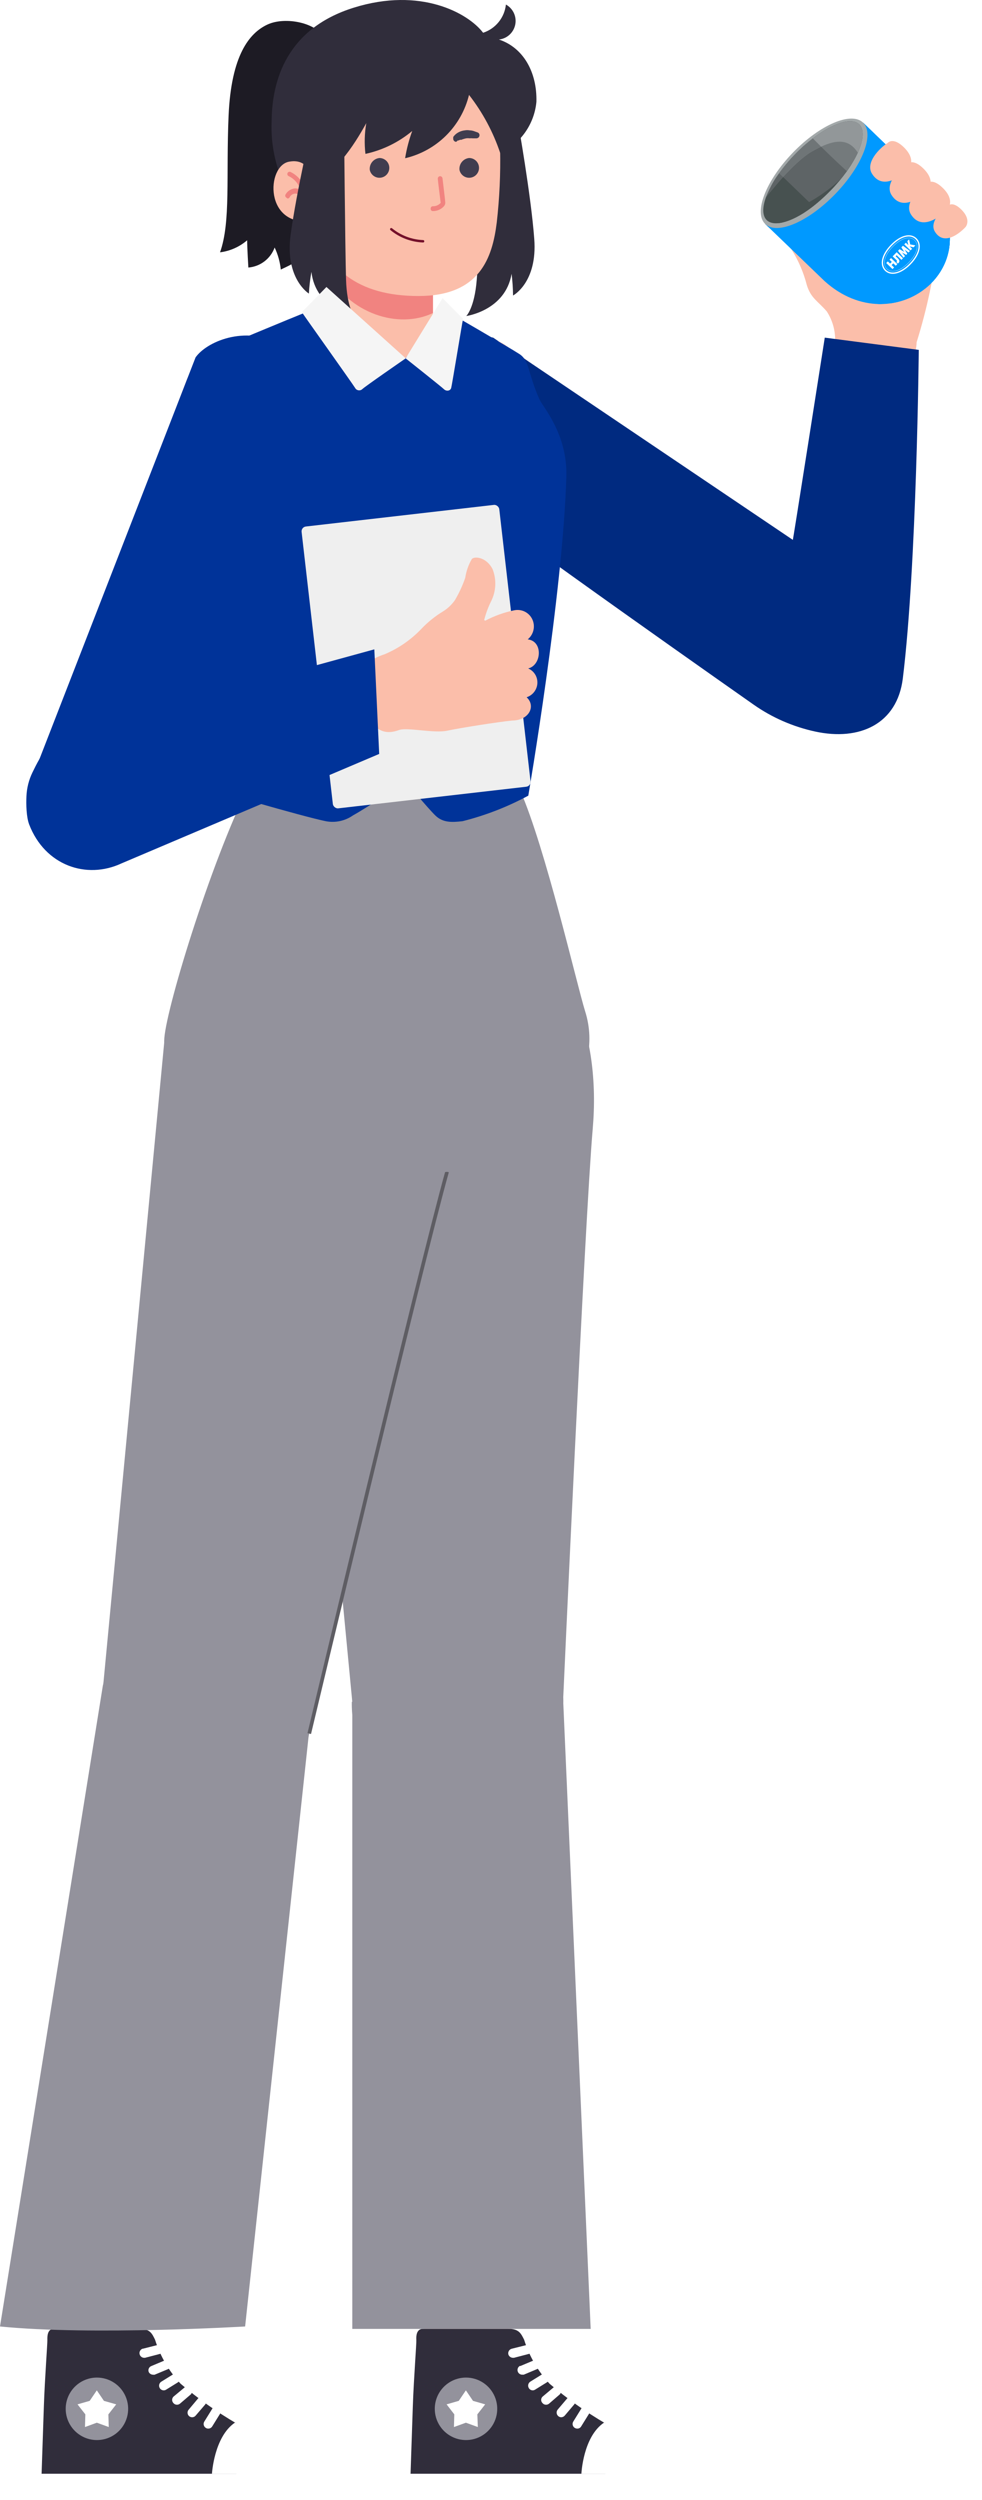 <svg width="202" height="514" viewBox="0 0 202 514" fill="none" xmlns="http://www.w3.org/2000/svg">
<path d="M171.787 70.356C171.889 68.121 171.291 65.91 170.075 64.031C168.204 61.862 166.802 61.328 165.958 58.59C165.309 56.049 164.271 53.623 162.883 51.398C161.89 50.033 160.402 48.917 160.402 47.876C160.402 46.834 162.387 44.825 165.214 45.395C166.425 45.773 167.538 46.413 168.473 47.271C169.407 48.128 170.141 49.182 170.621 50.356C170.892 49.641 171.051 48.888 171.092 48.124L171.712 30.92C171.722 30.526 171.81 30.137 171.972 29.778C172.134 29.418 172.366 29.095 172.655 28.827C172.944 28.559 173.284 28.351 173.655 28.216C174.025 28.082 174.419 28.023 174.813 28.043C175.44 28.069 176.042 28.292 176.536 28.679C176.787 28.875 180.982 33.963 185.077 39.006C189.051 43.901 192.931 48.754 193.018 49.05C192.222 56.28 190.726 63.415 188.553 70.356C188.527 71.515 188.259 72.655 187.765 73.704C187.272 74.753 186.564 75.687 185.688 76.446C184.812 77.206 183.787 77.773 182.679 78.112C181.57 78.452 180.403 78.555 179.252 78.417C178.211 78.451 177.174 78.262 176.212 77.861C175.251 77.46 174.386 76.856 173.678 76.092C172.97 75.327 172.435 74.419 172.108 73.43C171.782 72.44 171.672 71.392 171.787 70.356Z" fill="#FBBEAA"/>
<path d="M177.529 25.204L190.517 37.747C193.647 41.256 195.127 44.811 195.36 48.097C195.355 48.103 195.358 48.106 195.355 48.109C195.688 52.705 193.589 56.765 190.22 59.384C190.156 59.443 190.08 59.501 190.009 59.553C189.988 59.568 189.971 59.586 189.957 59.601C188.108 60.972 185.896 61.92 183.514 62.313C182.727 62.446 181.914 62.515 181.088 62.508C181.018 62.51 180.975 62.514 180.965 62.51C180.946 62.509 180.918 62.51 180.877 62.511C177.169 62.46 173.218 61.04 169.622 57.797L157.401 46.047L177.529 25.204Z" fill="#0099FF"/>
<path d="M195.359 48.112C195.879 55.313 190.439 61.183 183.515 62.312C182.304 62.41 181.411 62.487 181.088 62.508C181.019 62.51 180.975 62.514 180.965 62.51C180.946 62.508 180.918 62.51 180.877 62.511C180.17 62.464 174.725 61.957 167.392 54.589C161.749 48.922 159.375 46.857 159.375 46.857L166.684 43.882C166.684 43.882 178.081 56.143 184.849 57.138C191.622 58.142 194.99 52.426 195.359 48.112Z" fill="#0099FF"/>
<path d="M177.531 25.205L190.519 37.748C192.178 39.613 193.374 41.479 194.161 43.322C194.164 43.325 194.164 43.325 194.171 43.332C194.865 44.959 195.25 46.557 195.362 48.098L195.359 48.129C195.36 48.148 195.357 48.173 195.357 48.214C195.658 52.773 193.564 56.78 190.224 59.389C190.674 58.986 191.245 58.185 191.739 57.132C191.778 57.049 191.817 56.967 191.854 56.887C191.89 56.808 191.92 56.728 191.956 56.649C192.002 56.538 192.048 56.422 192.087 56.305C192.138 56.182 192.185 56.05 192.224 55.933C192.26 55.812 192.301 55.686 192.337 55.566L192.339 55.557C192.388 55.415 192.419 55.279 192.452 55.161C192.499 54.966 192.549 54.762 192.588 54.554C192.597 54.517 192.599 54.501 192.599 54.501C193.046 52.228 192.812 49.527 190.862 47.099C188.107 43.676 182.705 38.712 179.416 35.793C177.787 34.341 176.671 33.395 176.671 33.395C176.671 33.395 177.19 31.334 177.595 29.926C177.806 29.207 177.982 28.649 178.044 28.64C178.229 28.602 177.569 25.409 177.525 25.211L177.531 25.205Z" fill="#0099FF"/>
<path d="M177.529 25.205L190.517 37.747C192.177 39.613 193.372 41.478 194.159 43.322C192.826 41.008 189.913 36.78 185.05 34.731C182.898 33.828 181.168 34.45 179.421 35.793C177.21 37.498 174.966 40.357 171.785 42.775C166.082 47.107 158.284 46.895 158.02 46.639L157.693 46.324L159.125 46.601L163.803 45.348L167.033 43.137C167.033 43.137 173.909 36.018 174.138 35.78C174.367 35.543 177.606 29.927 177.606 29.927L177.536 25.212L177.529 25.205Z" fill="#0099FF"/>
<path d="M166.88 44.074L167.863 45.109C167.863 45.109 171.381 43.498 173.876 41.053C176.046 38.925 179.417 35.802 179.417 35.802L176.673 33.404L172.072 38.628L166.88 44.074Z" fill="#0099FF"/>
<path d="M159.378 46.861L159.714 47.175C159.159 47.109 158.56 46.971 158.021 46.645L157.405 46.051L159.378 46.861Z" fill="#0099FF"/>
<path d="M159.378 46.861L159.715 47.175C159.715 47.175 160.886 47.388 164.22 46.517C166 46.052 167.872 45.109 167.872 45.109L166.694 43.886C166.694 43.886 162.706 45.788 162.658 45.908C162.6 46.024 159.378 46.861 159.378 46.861Z" fill="#0099FF"/>
<path d="M171.846 39.859C177.403 34.104 179.946 27.544 177.527 25.207C175.107 22.871 168.64 25.642 163.083 31.396C157.525 37.151 154.982 43.711 157.402 46.047C159.821 48.384 166.288 45.614 171.846 39.859Z" fill="#A3A9AA"/>
<path d="M176.74 25.564C177.832 26.619 177.642 28.778 176.449 31.392C175.932 32.525 175.222 33.754 174.347 35.001C174.258 35.121 174.17 35.248 174.075 35.374C173.194 36.592 172.161 37.829 170.992 39.039C169.772 40.302 168.51 41.421 167.279 42.37C163.188 45.514 159.316 46.795 157.723 45.257C156.798 44.363 156.799 42.651 157.56 40.554C157.56 40.554 157.56 40.554 157.562 40.545C158.108 39.055 159.033 37.352 160.279 35.61C161.183 34.346 162.258 33.045 163.478 31.782C164.697 30.519 165.96 29.4 167.197 28.446C171.282 25.308 175.151 24.029 176.74 25.564Z" fill="#475150"/>
<path d="M195.359 48.217C195.66 52.777 193.566 56.783 190.226 59.392C190.226 59.392 191.151 58.33 191.74 57.135C191.78 57.052 191.819 56.97 191.855 56.891C191.892 56.811 191.922 56.731 191.958 56.652C192.01 56.536 192.053 56.422 192.089 56.308C192.14 56.185 192.187 56.053 192.226 55.936C192.267 55.803 192.309 55.684 192.339 55.569L192.341 55.56C192.39 55.418 192.421 55.282 192.454 55.165C192.538 54.862 192.577 54.647 192.59 54.557C192.599 54.52 192.601 54.504 192.601 54.504C192.601 54.504 193.714 53.282 194.397 51.878C195.32 49.99 195.333 48.731 195.359 48.217Z" fill="#0099FF"/>
<path d="M184.75 56.579C185.489 57.659 185.721 58.588 185.116 59.276C183.498 61.14 177.441 60.174 173.381 56.557C169.324 52.937 166.641 47.893 168.259 46.029C168.347 45.931 168.437 45.845 168.541 45.779L168.546 45.773C170.355 44.437 174.457 46.834 178.313 50.26C180.844 52.531 183.513 54.771 184.75 56.579Z" fill="#0099FF"/>
<path d="M185.115 57.176C185.115 57.176 181.278 57.127 177.397 54.221C174.9 52.36 168.539 45.782 168.539 45.782L168.544 45.776C170.353 44.439 174.358 46.639 178.28 49.974C184.663 55.404 185.115 57.176 185.115 57.176Z" fill="#0099FF"/>
<path d="M167.196 28.445L174.196 35.205C174.196 35.205 172.351 37.665 170.991 39.039C169.754 40.285 168.509 41.421 167.277 42.37L160.277 35.61C161.182 34.346 162.256 33.045 163.476 31.782C164.699 30.516 165.961 29.397 167.196 28.445Z" fill="#5E6466"/>
<path d="M176.739 25.564C177.831 26.619 177.554 28.735 176.447 31.391C175.791 32.969 174.196 35.205 174.196 35.205C174.196 35.205 170.899 32.154 168.9 30.16C167.919 29.179 167.196 28.445 167.196 28.445C171.281 25.308 175.15 24.029 176.739 25.564Z" fill="#747A7C"/>
<path d="M176.74 25.564C177.832 26.619 177.641 28.778 176.448 31.392C174.682 28.579 172.128 28.669 168.949 30.138C168.93 30.137 168.916 30.152 168.901 30.16C168.292 30.443 167.659 30.778 167.005 31.143C165.165 32.192 162.919 34.378 161.078 36.376C159.1 38.535 157.593 40.478 157.563 40.552C157.563 40.552 157.563 40.552 157.565 40.542C158.11 39.052 159.035 37.349 160.281 35.607C161.186 34.343 162.26 33.042 163.48 31.779C164.179 31.056 164.892 30.38 165.603 29.755C166.135 29.288 166.666 28.85 167.197 28.446C171.282 25.308 175.151 24.029 176.74 25.564Z" fill="#929799"/>
<path d="M167.196 28.445L168.9 30.16C168.291 30.443 167.658 30.778 167.004 31.143C165.164 32.191 162.918 34.378 161.077 36.376L160.28 35.607C161.185 34.343 162.259 33.042 163.479 31.779C164.178 31.056 164.891 30.38 165.602 29.755L167.196 28.445Z" fill="#6F7577"/>
<path d="M161.077 36.376L160.28 35.607C160.28 35.607 159.354 36.781 158.66 38.168C157.966 39.555 157.562 40.551 157.562 40.551L161.077 36.376Z" fill="#5E6466"/>
<path d="M172.983 36.717C171.905 38.049 170.565 39.499 168.888 41.027C163.697 45.784 160.138 45.871 160.138 45.871C160.138 45.871 159.029 44.737 163.788 38.995C163.788 38.995 163.047 40.159 162.812 41.181C162.684 41.745 163 42.566 164.859 42.207C166.343 41.916 170.976 38.83 172.983 36.717Z" fill="#475150"/>
<path d="M169.778 34.555C169.9 34.672 169.754 35.018 169.456 35.327C169.158 35.635 168.817 35.793 168.696 35.675C168.574 35.558 168.717 35.215 169.018 34.904C169.319 34.599 169.66 34.441 169.778 34.555Z" fill="#5E6466"/>
<path d="M179.377 35.721C177.968 33.474 180.829 30.51 182.644 29.352C182.644 29.352 183.736 28.088 186 30.352C188.5 32.852 187 34.563 187 34.563C185.367 36.3 181.555 39.195 179.377 35.721Z" fill="#FBBEAA"/>
<path d="M183.377 40.073C181.968 37.825 184.829 34.862 186.644 33.703C186.644 33.703 187.736 32.44 190 34.704C192.5 37.204 191 38.915 191 38.915C189.367 40.652 185.555 43.547 183.377 40.073Z" fill="#FBBEAA"/>
<path d="M187.377 44.073C185.968 41.825 188.829 38.862 190.644 37.703C190.644 37.703 191.736 36.44 194 38.704C196.5 41.204 195 42.915 195 42.915C193.367 44.652 189.555 47.547 187.377 44.073Z" fill="#FBBEAA"/>
<path d="M192.313 47.633C191.145 45.749 193.516 43.265 195.02 42.295C195.02 42.295 195.925 41.236 197.801 43.133C199.873 45.228 198.63 46.663 198.63 46.663C197.276 48.119 194.117 50.545 192.313 47.633Z" fill="#FBBEAA"/>
<path d="M87.203 475.134C87.203 472.746 88.151 470.456 89.84 468.768C91.528 467.079 93.818 466.131 96.206 466.131C98.594 466.131 100.884 467.079 102.572 468.768C104.261 470.456 105.209 472.746 105.209 475.134V494.703H87.203V475.134Z" fill="#FBBEAA"/>
<path d="M104.565 478.78C106.772 478.78 107.169 479.748 107.814 481.012C108.86 484.383 110.648 487.477 113.047 490.065C116.629 493.116 120.471 495.847 124.531 498.225V508.593H84.45C84.45 508.593 84.722 500.408 84.921 494.629C85.119 488.85 85.69 481.806 85.64 481.062C85.591 480.318 85.64 478.78 87.004 478.78H104.565Z" fill="#302D3B"/>
<path d="M89.435 495.199C89.43 496.472 89.803 497.717 90.507 498.777C91.211 499.838 92.214 500.665 93.389 501.154C94.564 501.643 95.857 501.773 97.106 501.526C98.354 501.279 99.501 500.666 100.401 499.766C101.301 498.866 101.913 497.72 102.16 496.471C102.407 495.223 102.278 493.929 101.789 492.754C101.299 491.579 100.472 490.576 99.412 489.872C98.352 489.168 97.106 488.795 95.834 488.8C94.139 488.807 92.515 489.483 91.316 490.682C90.117 491.88 89.441 493.504 89.435 495.199Z" fill="#93929C"/>
<path d="M95.834 491.429L94.37 493.587L91.865 494.306L93.453 496.365L93.378 498.969L95.834 498.076L98.289 498.969L98.19 496.365L99.802 494.306L97.297 493.587L95.834 491.429Z" fill="white"/>
<path d="M124.258 498.052C124.258 498.052 129.937 501.053 132.07 502.516C133.058 503.185 133.86 504.094 134.402 505.156C134.944 506.219 135.209 507.401 135.171 508.593H119.595C119.595 508.593 119.917 500.979 124.258 498.052Z" fill="white"/>
<path d="M84.45 508.593V512.884C84.45 513.603 85.095 514 86.186 514H133.46C134.526 514 135.171 513.603 135.171 512.884V508.593H84.45Z" fill="white"/>
<path d="M119.595 495.15C119.732 494.939 119.946 494.79 120.191 494.734C120.437 494.679 120.694 494.721 120.909 494.852C121.016 494.918 121.109 495.005 121.182 495.107C121.255 495.209 121.307 495.324 121.334 495.447C121.362 495.569 121.365 495.696 121.343 495.82C121.321 495.943 121.275 496.061 121.207 496.167L119.545 498.845C119.465 498.984 119.349 499.099 119.209 499.177C119.07 499.256 118.911 499.296 118.751 499.292C118.568 499.289 118.388 499.238 118.23 499.143C118.123 499.077 118.031 498.991 117.958 498.889C117.885 498.787 117.833 498.671 117.805 498.548C117.777 498.426 117.774 498.299 117.796 498.176C117.818 498.052 117.865 497.934 117.933 497.829L119.595 495.15Z" fill="white"/>
<path d="M116.668 493.091C116.749 492.997 116.848 492.919 116.96 492.863C117.071 492.807 117.193 492.773 117.317 492.764C117.441 492.755 117.566 492.77 117.685 492.809C117.803 492.848 117.913 492.91 118.007 492.992C118.102 493.073 118.179 493.172 118.235 493.284C118.291 493.395 118.325 493.517 118.334 493.641C118.343 493.765 118.328 493.89 118.289 494.009C118.25 494.127 118.188 494.237 118.106 494.331L116.172 496.613C116.082 496.718 115.972 496.802 115.849 496.862C115.725 496.922 115.59 496.955 115.452 496.96C115.273 496.957 115.098 496.904 114.947 496.806C114.796 496.709 114.675 496.571 114.597 496.409C114.52 496.247 114.49 496.066 114.509 495.888C114.529 495.709 114.598 495.539 114.708 495.398L116.668 493.091Z" fill="white"/>
<path d="M113.915 490.785C114.112 490.658 114.349 490.607 114.581 490.641C114.814 490.676 115.025 490.793 115.177 490.973C115.329 491.152 115.41 491.38 115.406 491.614C115.402 491.849 115.313 492.074 115.155 492.248L112.948 494.158C112.775 494.305 112.555 494.384 112.328 494.381C112.191 494.386 112.055 494.36 111.931 494.304C111.806 494.248 111.696 494.164 111.609 494.059C111.517 493.973 111.444 493.869 111.394 493.754C111.344 493.639 111.318 493.515 111.318 493.389C111.318 493.264 111.344 493.139 111.394 493.024C111.444 492.909 111.517 492.805 111.609 492.719L113.915 490.785Z" fill="white"/>
<path d="M109.079 489.644L111.559 488.106C111.777 487.977 112.036 487.939 112.282 487.999C112.528 488.059 112.74 488.213 112.873 488.428C112.94 488.535 112.985 488.655 113.005 488.779C113.026 488.904 113.02 489.031 112.99 489.154C112.96 489.276 112.906 489.392 112.83 489.493C112.755 489.594 112.66 489.679 112.551 489.743L110.071 491.281C109.924 491.378 109.751 491.43 109.575 491.429C109.413 491.426 109.255 491.38 109.116 491.298C108.977 491.215 108.862 491.098 108.781 490.958C108.65 490.743 108.607 490.486 108.663 490.241C108.719 489.995 108.868 489.781 109.079 489.644Z" fill="white"/>
<path d="M106.995 486.444L109.772 485.279C110.009 485.18 110.276 485.18 110.513 485.277C110.75 485.375 110.939 485.563 111.037 485.8C111.086 485.915 111.111 486.039 111.111 486.164C111.111 486.29 111.086 486.414 111.037 486.529C110.989 486.644 110.918 486.749 110.828 486.837C110.739 486.924 110.633 486.993 110.517 487.04L107.739 488.205H107.367C107.153 488.194 106.949 488.112 106.786 487.972C106.624 487.832 106.513 487.642 106.47 487.432C106.428 487.222 106.456 487.003 106.551 486.811C106.646 486.619 106.802 486.464 106.995 486.37V486.444Z" fill="white"/>
<path d="M105.259 482.873L108.334 482.104C108.578 482.044 108.835 482.084 109.049 482.215C109.263 482.345 109.416 482.555 109.475 482.798C109.534 483.042 109.495 483.298 109.364 483.512C109.234 483.726 109.024 483.88 108.781 483.939L105.73 484.733H105.507C105.293 484.73 105.086 484.659 104.916 484.529C104.746 484.4 104.623 484.219 104.564 484.013C104.511 483.77 104.554 483.516 104.683 483.304C104.812 483.091 105.019 482.937 105.259 482.873Z" fill="white"/>
<path d="M74.032 349.98C74.305 337.976 82.391 332.172 94.37 332.47C106.35 332.767 114.981 339.043 114.708 351.022L105.209 476.102H87.202L74.032 349.98Z" fill="#FBBEAA"/>
<path d="M11.306 475.134C11.306 472.746 12.255 470.456 13.943 468.768C15.632 467.079 17.922 466.131 20.309 466.131C22.697 466.131 24.987 467.079 26.676 468.768C28.364 470.456 29.313 472.746 29.313 475.134V494.703H11.306V475.134Z" fill="#FBBEAA"/>
<path d="M28.644 478.78C30.876 478.78 31.273 479.748 31.893 481.012C32.951 484.384 34.747 487.476 37.151 490.065C40.728 493.122 44.571 495.853 48.635 498.225V508.593H8.554C8.554 508.593 8.827 500.408 9.025 494.629C9.223 488.85 9.769 481.806 9.744 481.062C9.719 480.318 9.744 478.78 11.084 478.78H28.644Z" fill="#302D3B"/>
<path d="M13.514 495.199C13.509 496.471 13.882 497.715 14.585 498.775C15.288 499.834 16.289 500.662 17.462 501.152C18.636 501.642 19.928 501.772 21.176 501.527C22.424 501.282 23.571 500.672 24.472 499.775C25.372 498.878 25.987 497.733 26.237 496.486C26.486 495.24 26.361 493.947 25.875 492.771C25.39 491.596 24.567 490.591 23.51 489.884C22.453 489.177 21.21 488.8 19.938 488.8C18.239 488.8 16.608 489.473 15.405 490.673C14.2 491.872 13.521 493.5 13.514 495.199Z" fill="#93929C"/>
<path d="M19.913 491.429L18.45 493.587L15.945 494.306L17.557 496.365L17.483 498.969L19.913 498.076L22.369 498.969L22.294 496.365L23.907 494.306L21.377 493.587L19.913 491.429Z" fill="white"/>
<path d="M48.336 498.052C48.336 498.052 54.041 501.053 56.149 502.516C57.142 503.18 57.948 504.087 58.49 505.151C59.033 506.215 59.294 507.4 59.25 508.593H43.599C43.599 508.593 44.021 500.979 48.336 498.052Z" fill="white"/>
<path d="M8.554 508.593V512.884C8.554 513.603 9.174 514 10.265 514H57.589C58.68 514 59.3 513.603 59.3 512.884V508.593H8.554Z" fill="white"/>
<path d="M43.699 495.15C43.833 494.936 44.048 494.785 44.294 494.729C44.541 494.673 44.799 494.717 45.013 494.852C45.227 494.987 45.378 495.201 45.434 495.448C45.49 495.694 45.446 495.953 45.311 496.167L43.649 498.846C43.563 498.985 43.442 499.099 43.299 499.177C43.155 499.255 42.994 499.295 42.831 499.292C42.654 499.292 42.481 499.241 42.334 499.143C42.227 499.077 42.135 498.991 42.062 498.889C41.989 498.787 41.937 498.671 41.909 498.549C41.881 498.426 41.878 498.299 41.9 498.176C41.922 498.052 41.969 497.934 42.037 497.829L43.699 495.15Z" fill="white"/>
<path d="M40.747 493.091C40.91 492.901 41.142 492.781 41.392 492.758C41.642 492.735 41.891 492.81 42.086 492.967C42.278 493.135 42.398 493.37 42.422 493.624C42.445 493.878 42.369 494.132 42.21 494.331L40.251 496.613C40.165 496.721 40.056 496.809 39.931 496.869C39.806 496.929 39.67 496.96 39.532 496.96C39.35 496.962 39.171 496.911 39.018 496.814C38.864 496.717 38.742 496.577 38.666 496.412C38.59 496.247 38.563 496.063 38.589 495.883C38.615 495.703 38.693 495.535 38.812 495.398L40.747 493.091Z" fill="white"/>
<path d="M38.019 490.785C38.216 490.658 38.453 490.607 38.685 490.641C38.917 490.676 39.129 490.793 39.281 490.973C39.433 491.152 39.514 491.38 39.51 491.614C39.506 491.849 39.417 492.074 39.259 492.248L37.027 494.158C36.854 494.305 36.634 494.384 36.407 494.381C36.27 494.384 36.135 494.357 36.011 494.301C35.886 494.245 35.776 494.163 35.688 494.059C35.599 493.971 35.529 493.867 35.481 493.752C35.433 493.637 35.408 493.514 35.408 493.389C35.408 493.265 35.433 493.141 35.481 493.026C35.529 492.911 35.599 492.807 35.688 492.719L38.019 490.785Z" fill="white"/>
<path d="M33.182 489.644L35.663 488.106C35.877 488.016 36.116 488.005 36.337 488.077C36.558 488.148 36.746 488.297 36.866 488.496C36.986 488.694 37.031 488.93 36.992 489.159C36.954 489.388 36.834 489.595 36.655 489.743L34.175 491.281C34.028 491.378 33.855 491.43 33.678 491.429C33.513 491.427 33.351 491.383 33.208 491.301C33.065 491.218 32.945 491.1 32.86 490.958C32.731 490.74 32.693 490.481 32.753 490.235C32.813 489.989 32.967 489.777 33.182 489.644Z" fill="white"/>
<path d="M31.099 486.445L33.877 485.279C33.993 485.23 34.117 485.206 34.242 485.206C34.367 485.206 34.491 485.231 34.606 485.279C34.722 485.328 34.827 485.399 34.914 485.488C35.002 485.577 35.071 485.683 35.117 485.8C35.21 486.031 35.21 486.288 35.118 486.519C35.025 486.75 34.847 486.937 34.621 487.04L31.819 488.206C31.704 488.231 31.585 488.231 31.471 488.206C31.28 488.206 31.093 488.149 30.935 488.043C30.776 487.937 30.652 487.787 30.578 487.61C30.503 487.386 30.515 487.142 30.611 486.926C30.708 486.71 30.882 486.538 31.099 486.445Z" fill="white"/>
<path d="M29.363 482.873L32.413 482.104C32.66 482.044 32.92 482.083 33.138 482.212C33.356 482.342 33.515 482.553 33.579 482.798C33.609 482.919 33.614 483.044 33.595 483.167C33.576 483.289 33.533 483.407 33.469 483.513C33.404 483.619 33.319 483.711 33.219 483.784C33.119 483.858 33.005 483.91 32.885 483.939L29.834 484.733H29.586C29.362 484.716 29.152 484.622 28.99 484.466C28.828 484.311 28.726 484.105 28.699 483.882C28.673 483.66 28.724 483.435 28.846 483.246C28.966 483.058 29.149 482.917 29.363 482.848V482.873Z" fill="white"/>
<path d="M21.153 349.608C22.372 343.978 25.776 339.062 30.618 335.942C35.459 332.821 41.342 331.75 46.973 332.966C58.705 335.446 65.029 347.004 62.499 358.736L29.313 478.16H11.084L21.153 349.608Z" fill="#FBBEAA"/>
<path d="M72.469 349.2C72.536 346.35 73.163 343.541 74.316 340.933C75.468 338.326 77.123 335.971 79.185 334.003C81.248 332.035 83.678 330.492 86.336 329.463C88.995 328.434 91.83 327.939 94.68 328.006C97.53 328.073 100.339 328.7 102.946 329.853C105.554 331.005 107.909 332.659 109.877 334.722C111.845 336.784 113.387 339.214 114.416 341.873C115.445 344.531 115.941 347.367 115.874 350.217L121.505 478.794H72.47L72.469 349.2Z" fill="#93929C"/>
<path d="M21.156 346.546C22.502 341.051 25.938 336.298 30.734 333.297C35.53 330.296 41.307 329.284 46.837 330.476C52.367 331.668 57.215 334.97 60.348 339.68C63.482 344.39 64.655 350.137 63.618 355.698L50.424 478.294C50.424 478.294 18.825 480.179 0 478.294L21.156 346.546Z" fill="#93929C"/>
<path d="M178.551 127.402L107.318 73.283C99.009 67.975 93.354 70.802 88.939 76.482C86.923 79.231 85.988 82.626 86.313 86.019C86.637 89.413 88.199 92.569 90.7 94.886L161.759 147.244C164.263 149.359 167.487 150.426 170.758 150.223C174.03 150.019 177.097 148.561 179.32 146.153L179.642 145.806C180.822 144.547 181.733 143.061 182.319 141.439C182.906 139.816 183.156 138.091 183.054 136.369C182.952 134.647 182.5 132.964 181.725 131.422C180.951 129.88 179.871 128.512 178.551 127.402Z" fill="#FBBEAA"/>
<path d="M90.699 94.861C90.042 94.295 89.443 93.663 88.913 92.976C88.445 91.211 88.385 89.362 88.737 87.57C89.09 85.778 89.846 84.09 90.947 82.633C94.693 76.854 102.555 72.316 106.052 73.184L109.524 74.945L148.837 104.708C145.357 112.885 140.657 120.486 134.898 127.253L90.699 94.861Z" fill="#F18380"/>
<path d="M101.439 69.413L163.082 110.988C162.823 113.115 169.657 69.413 169.657 69.413L188.993 71.93C188.993 71.93 188.599 116.058 185.713 139.478C184.56 148.828 176.85 152.397 167.646 150.389C163.102 149.397 158.824 147.533 155.017 144.861C138.659 133.379 92.765 101.038 89.013 96.969C82.54 89.95 82.54 84.692 86.26 78.913C89.98 73.134 97.942 68.545 101.439 69.413Z" fill="#002A80"/>
<path d="M72.469 349.906L59.746 216.691C59.746 201.983 74.9 185.961 97.247 189.408C117.436 192.558 123.588 212.847 121.926 232.069C120.264 251.291 115.775 350.849 115.775 350.849C115.708 353.699 115.08 356.507 113.928 359.115C112.776 361.722 111.121 364.077 109.059 366.045C106.996 368.013 104.566 369.556 101.908 370.585C99.249 371.614 96.414 372.109 93.564 372.042C90.714 371.976 87.905 371.348 85.297 370.196C82.69 369.043 80.335 367.389 78.367 365.326C76.399 363.264 74.856 360.834 73.828 358.175C72.799 355.517 72.303 352.682 72.37 349.832L72.469 349.906Z" fill="#93929C"/>
<path d="M21.154 347.252L33.803 214.062C36.482 199.602 54.464 186.779 75.769 194.369C94.991 201.239 97.223 222.321 91.965 240.899C86.707 259.476 63.616 356.404 63.616 356.404C62.27 361.899 58.834 366.652 54.038 369.653C49.242 372.654 43.465 373.666 37.935 372.474C32.405 371.282 27.558 367.98 24.424 363.27C21.29 358.56 20.117 352.813 21.154 347.252Z" fill="#93929C"/>
<path d="M91.965 240.899C86.731 259.476 63.615 356.404 63.615 356.404" stroke="#5E5D63" stroke-width="0.75" stroke-miterlimit="10"/>
<path d="M88.244 67.305C88.244 67.305 99.207 69.215 101.34 69.785C102.599 70.081 103.762 70.691 104.721 71.558C105.679 72.426 106.402 73.523 106.821 74.746C108.186 77.995 115.205 99.275 115.85 101.582C116.286 104.123 115.876 106.737 114.684 109.023C113.667 111.801 108.409 124.45 108.409 124.45L107.615 165.201L78.002 169.898L49.627 165.201C49.627 165.201 39.706 89.404 39.209 84.716C38.714 80.029 41.045 70.976 46.65 69.835C52.256 68.694 67.633 67.355 67.633 67.355L88.244 67.305Z" fill="#FBBEAA"/>
<path d="M109.006 148.816V163.142C89.61 164.928 58.705 163.663 47.097 163.142C46.551 159.05 45.981 152.105 45.386 147.492C61.185 147.889 87.279 149.361 109.006 148.816Z" fill="white"/>
<path d="M6.718 161.555L38.49 77.945C42.732 69.016 49.007 68.421 55.852 70.901C59.019 72.164 61.608 74.549 63.127 77.601C64.646 80.653 64.988 84.157 64.087 87.445L31.372 169.566C30.381 172.69 28.217 175.309 25.336 176.872C22.455 178.435 19.08 178.821 15.92 177.949L15.449 177.825C13.782 177.371 12.225 176.581 10.874 175.505C9.522 174.429 8.404 173.089 7.587 171.566C6.77 170.044 6.272 168.371 6.122 166.65C5.973 164.929 6.176 163.195 6.718 161.555Z" fill="#FBBEAA"/>
<path d="M19.888 126.881L38.49 77.945C38.989 76.872 39.578 75.843 40.251 74.87C42.529 73.443 45.138 72.629 47.823 72.508C50.509 72.386 53.18 72.961 55.579 74.175C58.364 75.531 60.602 77.796 61.924 80.597C63.245 83.398 63.571 86.567 62.846 89.578C62.846 89.875 62.672 90.446 62.523 91.215L43.326 139.456C34.941 136.432 27.044 132.195 19.888 126.881Z" fill="#F18380"/>
<path d="M40.226 73.481L6 161.5C35.004 152.219 38.5 158.5 46.293 132.645C46.293 132.645 64.483 89.95 65.178 86.13C65.902 83.119 65.577 79.951 64.255 77.15C62.934 74.349 60.695 72.083 57.91 70.728C50.147 66.76 42.409 70.356 40.226 73.481Z" fill="#003399"/>
<path d="M66.665 7.903C65.351 4.728 58.729 3.314 55.008 5.05C51.288 6.787 47.567 11.35 47.022 23.752C46.476 36.153 47.493 45.627 45.261 51.878C47.324 51.617 49.265 50.754 50.841 49.397C50.841 51.034 51.089 55.003 51.089 55.003C52.29 54.905 53.437 54.465 54.396 53.736C55.354 53.006 56.083 52.017 56.496 50.886C57.169 52.317 57.597 53.851 57.761 55.424C59.944 54.283 66.665 52.299 66.665 40.543V7.903Z" fill="#1D1B24"/>
<path d="M109.897 49.1C109.227 40.097 106.573 25.215 106.573 25.215L100.224 24.868C100.224 24.868 98.537 51.68 98.066 57.533C97.595 63.386 95.908 64.974 95.908 64.974C95.908 64.974 103.969 63.858 105.234 56.293C105.419 57.774 105.519 59.265 105.532 60.757C105.532 60.757 110.591 58.103 109.897 49.1Z" fill="#302D3B"/>
<path d="M66.939 46.819V67.876C66.939 67.876 68.601 75.118 79.737 75.118C81.948 75.305 84.146 74.638 85.881 73.254C87.615 71.87 88.754 69.875 89.063 67.677V46.843L66.939 46.819Z" fill="#FBBEAA"/>
<path d="M89.063 64.354C82.069 67.677 71.875 64.701 66.939 55.574V46.819H89.063V64.354Z" fill="#F18380"/>
<path d="M102.877 30.672C102.983 35.708 102.751 40.746 102.183 45.752C101.29 52.92 98.76 60.857 86.086 60.857C73.412 60.857 66.988 55.127 64.26 45.752C62.623 40.097 59.299 31.713 60.663 22.04C62.028 12.367 67.856 6.043 81.621 5.671C95.387 5.299 104.316 11.45 102.877 30.672Z" fill="#FBBEAA"/>
<path d="M76.066 34.962C76.15 35.335 76.337 35.676 76.606 35.948C76.875 36.219 77.215 36.409 77.587 36.496C77.959 36.583 78.348 36.563 78.71 36.44C79.071 36.316 79.39 36.093 79.631 35.796C79.871 35.499 80.023 35.14 80.069 34.761C80.115 34.382 80.054 33.997 79.891 33.651C79.729 33.306 79.473 33.012 79.151 32.806C78.83 32.599 78.457 32.487 78.075 32.482C77.779 32.51 77.492 32.596 77.23 32.737C76.968 32.877 76.736 33.068 76.549 33.299C76.362 33.53 76.223 33.797 76.14 34.082C76.057 34.368 76.032 34.667 76.066 34.962Z" fill="#403D4F"/>
<path d="M94.519 34.962C94.603 35.336 94.791 35.678 95.061 35.95C95.332 36.222 95.673 36.411 96.046 36.498C96.419 36.584 96.809 36.562 97.171 36.437C97.533 36.311 97.852 36.085 98.091 35.786C98.331 35.487 98.481 35.126 98.524 34.746C98.567 34.365 98.502 33.98 98.336 33.635C98.17 33.289 97.91 32.998 97.586 32.794C97.262 32.59 96.886 32.482 96.503 32.482C96.21 32.513 95.925 32.602 95.665 32.743C95.406 32.885 95.178 33.077 94.993 33.307C94.808 33.538 94.672 33.803 94.59 34.087C94.509 34.371 94.485 34.669 94.519 34.962Z" fill="#403D4F"/>
<path d="M82.068 27.944L81.87 27.72C81.662 27.543 81.437 27.385 81.2 27.249C80.892 27.06 80.558 26.918 80.208 26.828C79.818 26.681 79.408 26.597 78.992 26.579C78.597 26.53 78.197 26.53 77.802 26.579C77.455 26.549 77.107 26.549 76.76 26.579L75.793 26.852C75.659 26.906 75.547 27.003 75.475 27.128C75.402 27.252 75.374 27.398 75.394 27.54C75.414 27.683 75.481 27.815 75.585 27.915C75.689 28.015 75.823 28.078 75.966 28.092H76.959C77.247 28.055 77.538 28.055 77.827 28.092C78.149 28.068 78.472 28.068 78.794 28.092C79.111 28.134 79.425 28.192 79.737 28.266C80.034 28.266 80.282 28.465 80.53 28.489C80.705 28.567 80.888 28.625 81.076 28.663H81.274C81.433 28.731 81.611 28.736 81.773 28.676C81.935 28.616 82.067 28.496 82.142 28.34C82.179 28.254 82.198 28.162 82.198 28.068C82.198 27.974 82.179 27.881 82.142 27.795L82.068 27.944Z" fill="#403D4F"/>
<path d="M94.122 28.886H94.295L94.667 28.737H94.94C95.032 28.681 95.133 28.639 95.238 28.613C95.449 28.541 95.664 28.483 95.883 28.439C96.121 28.404 96.364 28.404 96.602 28.439C96.808 28.415 97.016 28.415 97.222 28.439H98.016C98.182 28.433 98.34 28.362 98.456 28.242C98.571 28.121 98.636 27.961 98.636 27.794C98.638 27.67 98.6 27.547 98.529 27.445C98.458 27.343 98.356 27.265 98.239 27.224L97.47 26.951C97.199 26.857 96.914 26.807 96.627 26.802C96.29 26.741 95.946 26.741 95.61 26.802C94.96 26.873 94.342 27.122 93.824 27.521C93.649 27.659 93.491 27.817 93.353 27.993C93.229 28.142 93.229 28.191 93.229 28.191V28.439C93.207 28.607 93.253 28.776 93.355 28.91C93.457 29.045 93.607 29.134 93.774 29.159C93.849 29.141 93.918 29.108 93.978 29.061C94.038 29.014 94.087 28.954 94.122 28.886Z" fill="#403D4F"/>
<path d="M33.803 213.418C34.348 206.547 44.088 175.006 52 160C52 160 68.885 153.464 80 153.5C91.597 153.538 107 162.5 107 162.5C112.159 174.182 118.652 202.405 120.364 207.911C121.397 211.151 121.522 214.612 120.726 217.917C119.93 221.223 118.244 224.248 115.849 226.662C109.971 233.334 94.817 240.973 91.32 240.973C76.274 238.824 61.526 234.946 47.37 229.415C39.383 226.067 33.282 220.313 33.803 213.418Z" fill="#93929C"/>
<path d="M89.063 43.395C89.482 43.399 89.897 43.314 90.281 43.148C90.666 42.981 91.011 42.736 91.295 42.428C91.399 42.32 91.48 42.191 91.531 42.05C91.582 41.909 91.603 41.759 91.593 41.609C91.593 41.337 91.171 37.914 91.022 36.649C91.004 36.522 90.936 36.406 90.834 36.328C90.733 36.249 90.604 36.213 90.476 36.227C90.354 36.245 90.242 36.309 90.164 36.406C90.086 36.502 90.047 36.624 90.055 36.748C90.055 36.947 90.6 41.436 90.65 41.709C90.447 41.933 90.198 42.112 89.92 42.231C89.641 42.351 89.341 42.41 89.038 42.403C88.977 42.403 88.917 42.415 88.861 42.439C88.805 42.463 88.755 42.498 88.713 42.542C88.671 42.587 88.639 42.639 88.618 42.696C88.597 42.753 88.588 42.814 88.591 42.874C88.58 42.941 88.584 43.009 88.603 43.074C88.622 43.139 88.655 43.199 88.7 43.249C88.746 43.3 88.802 43.339 88.865 43.364C88.927 43.389 88.995 43.4 89.063 43.395Z" fill="#F18380"/>
<path d="M72.767 1.578C86.507 -2.713 96.28 2.67 99.38 6.737C100.637 6.324 101.749 5.557 102.58 4.527C103.412 3.497 103.928 2.25 104.068 0.933C104.785 1.327 105.358 1.939 105.703 2.681C106.049 3.423 106.149 4.255 105.988 5.058C105.828 5.86 105.415 6.59 104.811 7.142C104.207 7.694 103.443 8.039 102.629 8.126C107.59 9.763 110.492 14.748 110.343 20.924C110.134 23.182 109.337 25.346 108.032 27.2C106.726 29.054 104.957 30.533 102.902 31.49C101.458 27.16 99.286 23.109 96.478 19.511C95.706 22.684 94.068 25.582 91.747 27.881C89.427 30.18 86.514 31.79 83.333 32.532C83.641 30.621 84.131 28.744 84.796 26.927C82.015 29.25 78.713 30.866 75.173 31.639C74.925 29.534 74.984 27.403 75.346 25.314C72.866 29.779 68.699 36.55 62.548 38.435H58.679C56.645 34.264 55.681 29.653 55.876 25.017C55.926 16.435 59.026 5.869 72.767 1.578Z" fill="#302D3B"/>
<path d="M64.756 39.948C64.557 36.575 63.664 32.508 59.547 33.227C54.735 33.946 54.264 46.967 64.508 45.405L64.756 39.948Z" fill="#FBBEAA"/>
<path d="M59.151 40.816C59.237 40.818 59.322 40.795 59.396 40.751C59.47 40.708 59.531 40.644 59.572 40.568C59.677 40.35 59.838 40.165 60.039 40.029C60.239 39.894 60.472 39.815 60.713 39.799C60.996 39.802 61.275 39.877 61.522 40.015C61.769 40.154 61.977 40.353 62.127 40.593C62.183 40.682 62.267 40.75 62.365 40.786C62.464 40.822 62.572 40.824 62.672 40.791C62.772 40.754 62.858 40.686 62.916 40.597C62.974 40.508 63.002 40.402 62.995 40.295C62.958 39.248 62.633 38.23 62.055 37.355C61.477 36.48 60.67 35.781 59.721 35.335C59.603 35.296 59.474 35.305 59.362 35.361C59.25 35.416 59.165 35.514 59.126 35.633C59.087 35.751 59.096 35.88 59.151 35.992C59.207 36.103 59.305 36.188 59.423 36.228C59.981 36.499 60.477 36.88 60.882 37.349C61.287 37.819 61.593 38.365 61.78 38.956C61.426 38.809 61.047 38.733 60.663 38.733C60.263 38.771 59.877 38.906 59.54 39.126C59.203 39.347 58.925 39.646 58.729 39.998C58.699 40.053 58.68 40.114 58.674 40.176C58.667 40.239 58.674 40.302 58.692 40.362C58.711 40.422 58.741 40.478 58.781 40.526C58.822 40.574 58.871 40.614 58.927 40.643L59.151 40.816Z" fill="#F18380"/>
<path d="M59.77 48.381C60.961 39.427 64.384 24.694 64.384 24.694H70.758C70.758 24.694 71.006 51.555 71.18 57.434C71.353 63.312 72.916 65.073 72.916 65.073C72.916 65.073 64.929 63.535 64.061 55.896C63.795 57.372 63.621 58.863 63.54 60.36C63.54 60.36 58.605 57.334 59.77 48.381Z" fill="#302D3B"/>
<path d="M84.64 148.821L26.283 172.749C19.059 176.124 11.59 175.28 8.343 166.852C7.75 165.281 7.482 163.606 7.555 161.928C7.628 160.25 8.042 158.604 8.77 157.091C9.498 155.577 10.527 154.228 11.792 153.124C13.058 152.02 14.534 151.184 16.133 150.668L80.569 132.455C86.535 130.227 91.269 131.967 92.926 136.454C94.883 141.987 92.218 145.728 84.64 148.821Z" fill="#FBBEAA"/>
<path d="M91.041 63.502C91.041 63.502 104.725 71.4 106.838 72.783C108.951 74.165 108.5 76.5 110.945 82.064C111.645 83.656 116.757 89.194 116.5 98C115.8 122.019 108.674 163.576 108.674 163.576C104.401 165.881 99.858 167.646 95.148 168.828C92.877 169.085 91.08 169.144 89.54 167.643C88 166.143 83.458 160.693 83.458 160.693C83.458 160.693 75.975 165.767 72.598 167.643C71.793 168.205 70.884 168.599 69.924 168.803C68.964 169.006 67.973 169.015 67.01 168.828C62.093 167.821 42.742 162.174 42.13 161.818C41.518 161.463 40.945 161.088 41.004 160.416C41.063 159.745 41.419 82.715 41.676 79.24C41.726 77.379 42.312 75.571 43.363 74.034C44.413 72.497 45.884 71.295 47.599 70.571C51.726 68.735 67.227 62.436 67.227 62.436L83.399 73.671L91.041 63.502Z" fill="#003399"/>
<path d="M91.041 61.291L83.439 73.672C83.439 73.672 90.903 79.596 91.337 80.03C91.771 80.465 92.64 80.425 92.818 79.734C92.996 79.043 95.148 65.912 95.188 65.912C95.225 65.842 95.245 65.764 95.245 65.684C95.245 65.605 95.225 65.527 95.188 65.457C94.99 65.319 91.041 61.291 91.041 61.291Z" fill="#F5F5F5"/>
<path d="M67.148 59L83.459 73.671C83.459 73.671 74.869 79.595 74.494 80.03C74.384 80.123 74.255 80.19 74.116 80.226C73.977 80.261 73.832 80.265 73.691 80.237C73.55 80.208 73.418 80.148 73.304 80.061C73.19 79.974 73.097 79.862 73.032 79.734C72.401 78.726 62.291 64.529 62.251 64.41C62.209 64.342 62.187 64.263 62.187 64.183C62.187 64.103 62.209 64.025 62.251 63.956C62.468 63.838 67.148 59 67.148 59Z" fill="#F5F5F5"/>
<g filter="url(#filter0_d_1_420)">
<rect x="59.926" y="108.357" width="40.929" height="58.324" rx="1" transform="rotate(-6.555 59.926 108.357)" fill="#EFEFEF"/>
</g>
<path d="M79.143 134.497C81.99 133.294 84.564 131.512 86.701 129.263C88.024 127.874 89.525 126.669 91.162 125.679C92.123 125.079 92.952 124.286 93.598 123.352C94.45 121.902 95.156 120.371 95.704 118.783C95.907 117.415 96.372 116.096 97.074 114.902C97.741 114.29 100.096 114.617 101.318 116.993C101.739 118.051 101.93 119.19 101.878 120.334C101.826 121.478 101.531 122.601 101.015 123.627C100.406 124.857 99.93 126.148 99.593 127.477L99.815 127.61C101.678 126.621 103.668 125.904 105.726 125.48C106.472 125.313 107.25 125.404 107.933 125.736C108.616 126.069 109.165 126.625 109.492 127.314C109.819 128.004 109.904 128.787 109.734 129.537C109.565 130.287 109.149 130.961 108.556 131.45C111.767 131.819 111.402 136.771 108.646 137.426C109.236 137.673 109.734 138.099 110.073 138.644C110.412 139.189 110.575 139.827 110.54 140.473C110.506 141.119 110.275 141.741 109.879 142.255C109.484 142.768 108.942 143.15 108.328 143.346C110.286 145.151 108.855 148.126 105.3 148.139C102.411 148.433 94.686 149.642 91.999 150.221C89.311 150.799 83.909 149.52 82.174 150.057C79.591 151.003 76.59 151.019 74.302 144.222C72.013 137.425 76.485 135.375 79.143 134.497Z" fill="#FBBEAA"/>
<path d="M87.03 49.605C84.635 49.513 82.337 48.642 80.482 47.125" stroke="#73102A" stroke-width="0.5" stroke-miterlimit="10" stroke-linecap="round"/>
<path d="M78 155L25 177.5C17.776 180.873 9.245 177.929 6 169.5C5.407 167.929 5.367 165.36 5.44 163.682C5.514 162.004 5.927 160.358 6.656 158.845C7.385 157.332 8.734 154.604 10 153.5C11.266 152.396 15.777 150.359 17.375 149.843L77 133.5L78 155Z" fill="#003399"/>
<path d="M182.301 54.076L182.625 53.74L183.098 54.197L183.444 53.839L182.971 53.382L183.296 53.047L184.587 54.294L184.263 54.63L183.752 54.136L183.406 54.494L183.917 54.988L183.593 55.324L182.301 54.076L182.301 54.076ZM184.452 51.849L185.744 53.096L185.431 53.421L184.445 52.469L184.24 52.681L184.611 53.039C184.778 53.2 184.971 53.409 185 53.609C185.041 53.822 184.917 54.028 184.695 54.18L184.375 53.871C184.586 53.73 184.552 53.61 184.297 53.363L183.618 52.708L184.45 51.846L184.452 51.849ZM184.723 51.568L185.047 51.233L185.998 51.784L185.414 50.853L185.738 50.517L187.182 51.608L186.879 51.921L186.113 51.331L186.63 52.178L186.414 52.402L185.551 51.913L186.167 52.659L185.864 52.972L184.723 51.568L184.723 51.568ZM186.009 50.237L186.333 49.901L186.857 50.408L186.646 49.577L187.003 49.207L187.232 50.25L188.306 50.444L187.917 50.846L187.101 50.641L187.626 51.148L187.302 51.484L186.01 50.236L186.009 50.237L186.009 50.237ZM183.232 50.346C181.287 52.361 180.832 54.496 182.059 55.682C183.275 56.855 185.404 56.339 187.35 54.324C189.306 52.298 189.737 50.161 188.523 48.989C187.295 47.803 185.188 48.32 183.232 50.346ZM187.159 54.139C185.332 56.031 183.357 56.566 182.244 55.491C181.118 54.404 181.597 52.422 183.423 50.531C185.26 48.629 187.213 48.091 188.339 49.179C189.453 50.254 188.997 52.236 187.159 54.139ZM183.602 50.705C181.885 52.483 181.417 54.325 182.427 55.301C183.437 56.276 185.262 55.745 186.98 53.966C188.697 52.187 189.165 50.345 188.155 49.37C187.146 48.393 185.321 48.925 183.602 50.705ZM186.942 53.929C185.245 55.687 183.446 56.219 182.461 55.268C181.477 54.317 181.946 52.499 183.642 50.743C185.338 48.987 187.139 48.454 188.123 49.404C189.109 50.354 188.639 52.172 186.942 53.929L186.942 53.929Z" fill="white"/>
<defs>
<filter id="filter0_d_1_420" x="60.034" y="103.792" width="49.104" height="62.4" filterUnits="userSpaceOnUse" color-interpolation-filters="sRGB">
<feFlood flood-opacity="0" result="BackgroundImageFix"/>
<feColorMatrix in="SourceAlpha" type="matrix" values="0 0 0 0 0 0 0 0 0 0 0 0 0 0 0 0 0 0 127 0" result="hardAlpha"/>
<feOffset dx="2"/>
<feComposite in2="hardAlpha" operator="out"/>
<feColorMatrix type="matrix" values="0 0 0 0 0.604 0 0 0 0 0.6 0 0 0 0 0.631 0 0 0 1 0"/>
<feBlend mode="normal" in2="BackgroundImageFix" result="effect1_dropShadow_1_420"/>
<feBlend mode="normal" in="SourceGraphic" in2="effect1_dropShadow_1_420" result="shape"/>
</filter>
</defs>
</svg>
